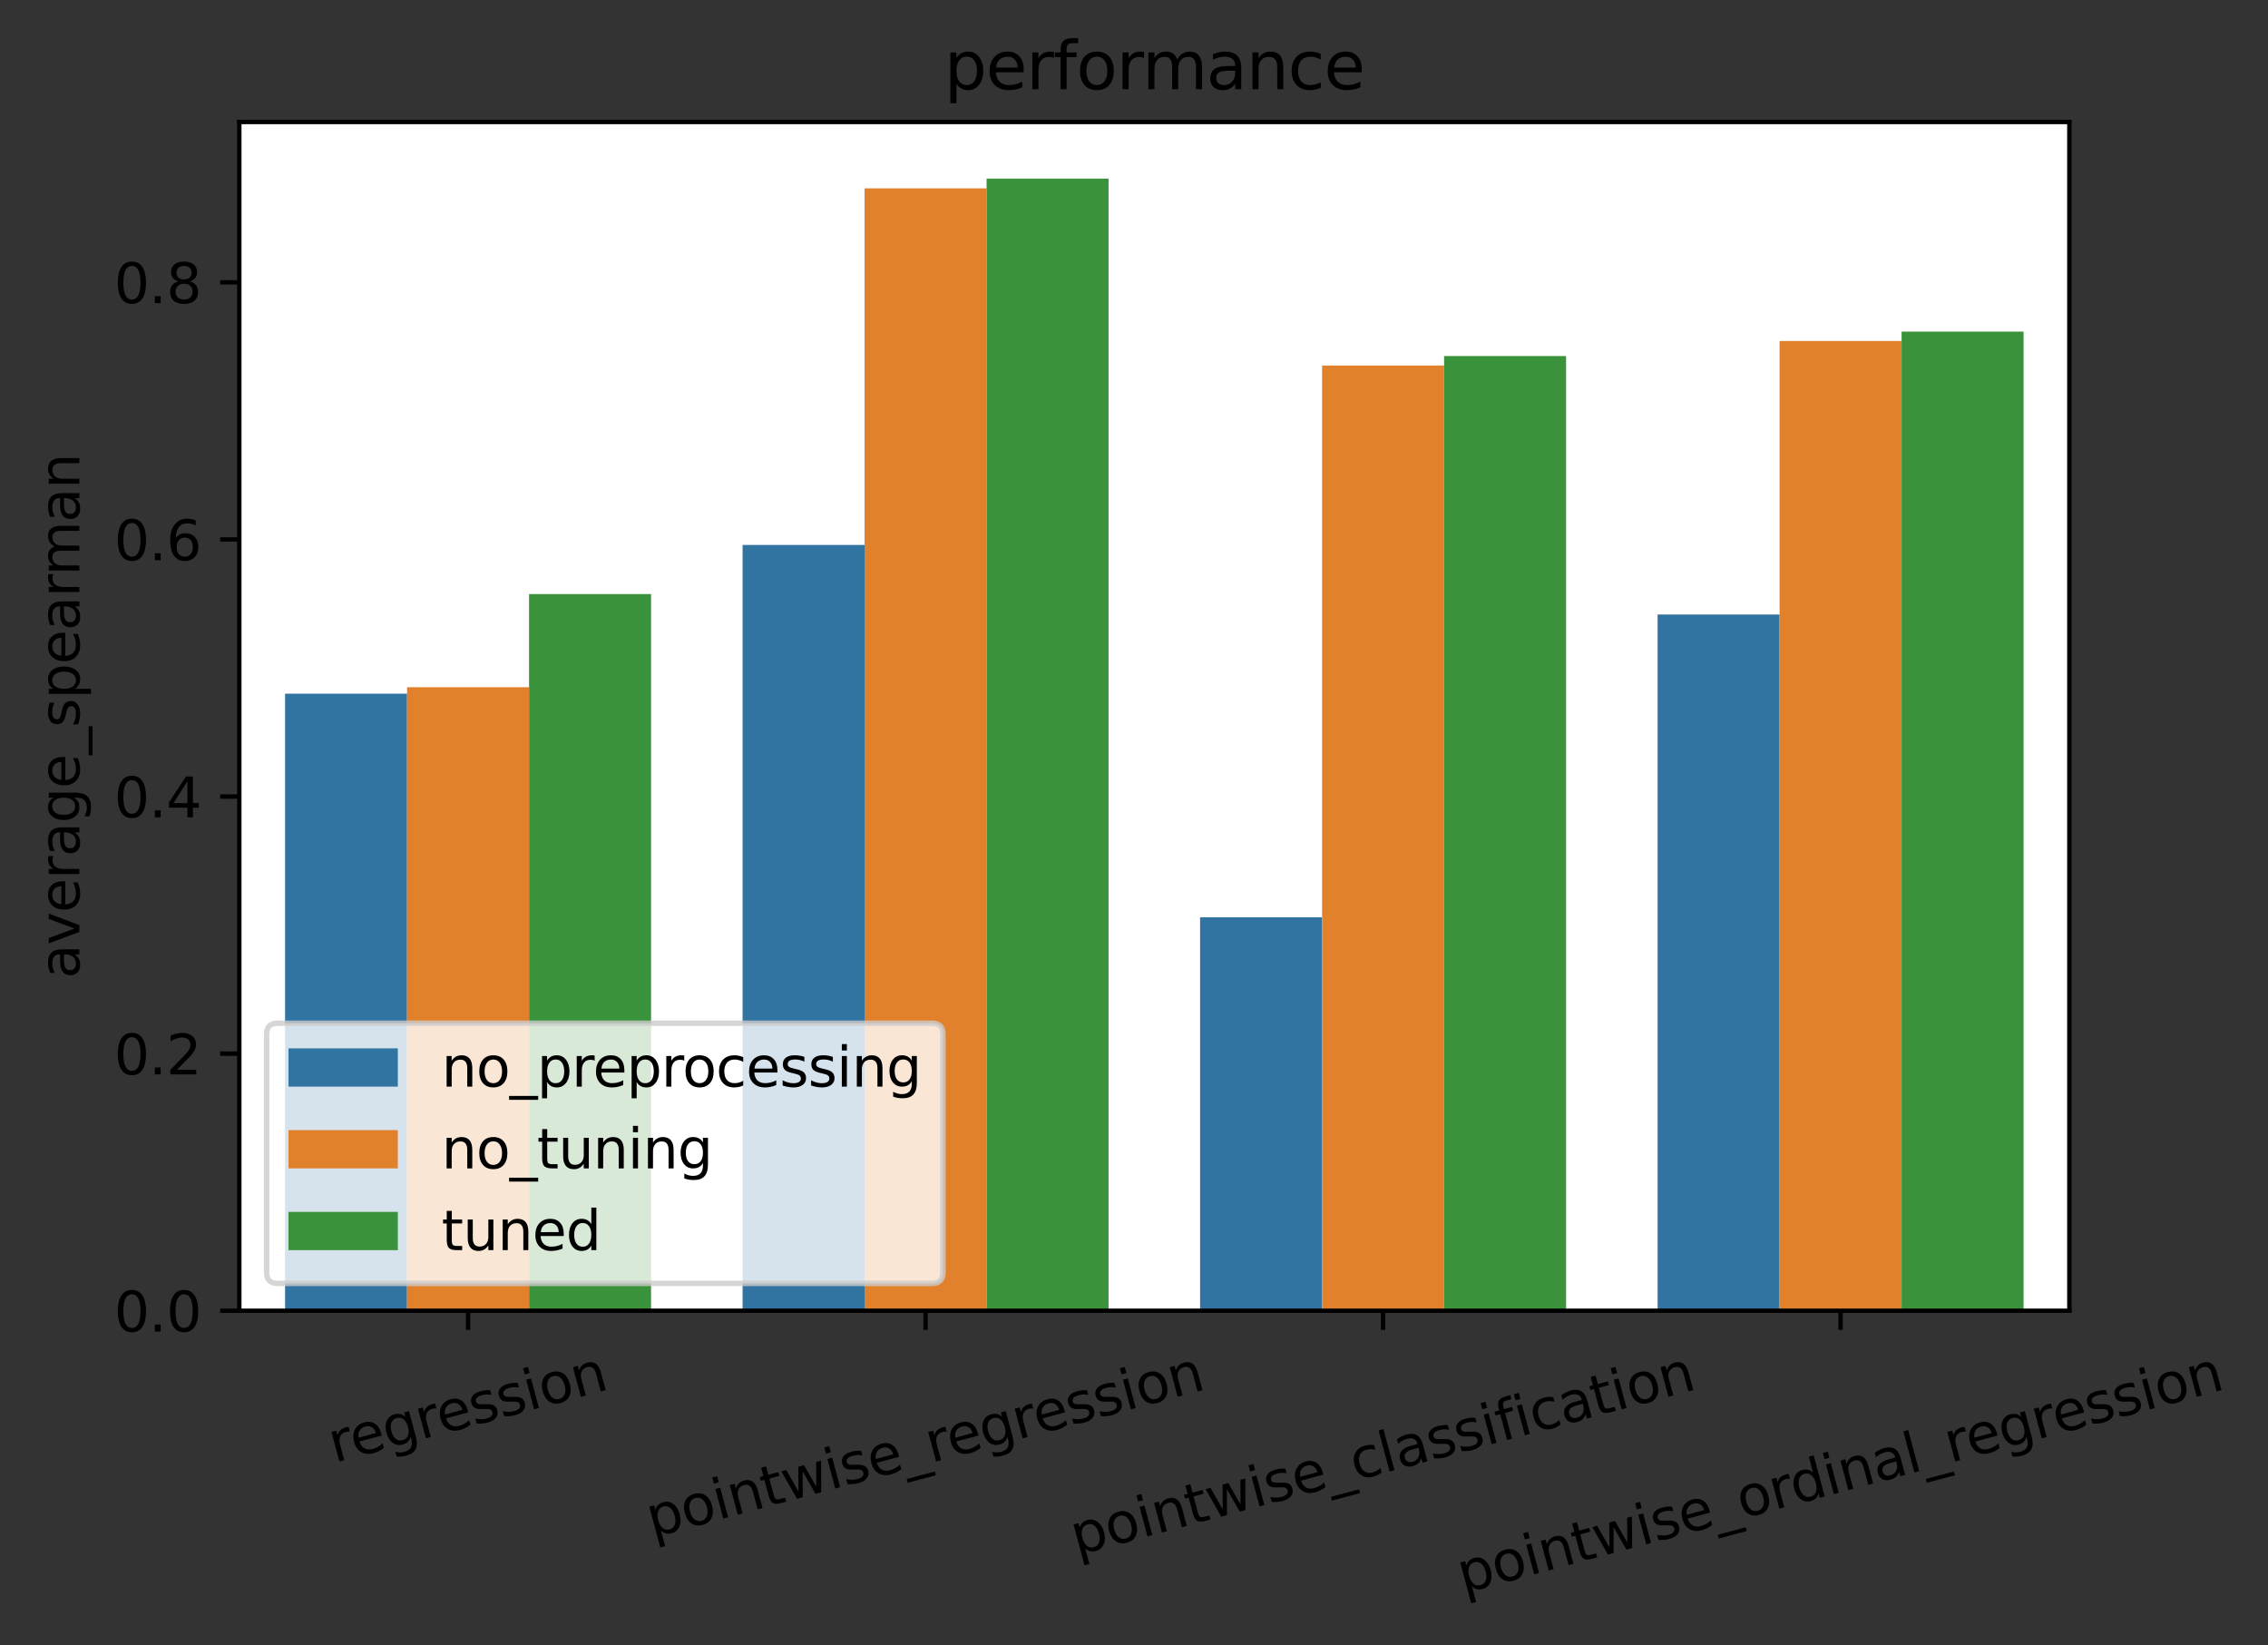 <?xml version="1.0" encoding="utf-8" standalone="no"?>
<!DOCTYPE svg PUBLIC "-//W3C//DTD SVG 1.1//EN"
  "http://www.w3.org/Graphics/SVG/1.1/DTD/svg11.dtd">
<svg xmlns:xlink="http://www.w3.org/1999/xlink" width="414.924pt" height="300.93pt" viewBox="0 0 414.924 300.93" xmlns="http://www.w3.org/2000/svg" version="1.1">
 <rect x="0" y="0" width="414.924" height="300.93" fill="#333333" stroke="none"/>
 <defs>
  <style type="text/css">*{stroke-linejoin: round; stroke-linecap: butt}</style>
 </defs>
 <g id="figure_1">
  <g id="patch_1">
   <path d="M 0 300.93 
L 414.924 300.93 
L 414.924 0 
L 0 0 
L 0 300.93 
z
" style="fill: none"/>
  </g>
  <g id="axes_1">
   <g id="patch_2">
    <path d="M 43.781 239.758 
L 378.581 239.758 
L 378.581 22.318 
L 43.781 22.318 
z
" style="fill: #ffffff"/>
   </g>
   <g id="patch_3">
    <path d="M 52.151 239.758 
L 74.471 239.758 
L 74.471 126.892 
L 52.151 126.892 
z
" clip-path="url(#p4c8932f9d2)" style="fill: #3274a1"/>
   </g>
   <g id="patch_4">
    <path d="M 135.851 239.758 
L 158.171 239.758 
L 158.171 99.687 
L 135.851 99.687 
z
" clip-path="url(#p4c8932f9d2)" style="fill: #3274a1"/>
   </g>
   <g id="patch_5">
    <path d="M 219.551 239.758 
L 241.871 239.758 
L 241.871 167.782 
L 219.551 167.782 
z
" clip-path="url(#p4c8932f9d2)" style="fill: #3274a1"/>
   </g>
   <g id="patch_6">
    <path d="M 303.251 239.758 
L 325.571 239.758 
L 325.571 112.408 
L 303.251 112.408 
z
" clip-path="url(#p4c8932f9d2)" style="fill: #3274a1"/>
   </g>
   <g id="patch_7">
    <path d="M 74.471 239.758 
L 96.791 239.758 
L 96.791 125.705 
L 74.471 125.705 
z
" clip-path="url(#p4c8932f9d2)" style="fill: #e1812c"/>
   </g>
   <g id="patch_8">
    <path d="M 158.171 239.758 
L 180.491 239.758 
L 180.491 34.459 
L 158.171 34.459 
z
" clip-path="url(#p4c8932f9d2)" style="fill: #e1812c"/>
   </g>
   <g id="patch_9">
    <path d="M 241.871 239.758 
L 264.191 239.758 
L 264.191 66.861 
L 241.871 66.861 
z
" clip-path="url(#p4c8932f9d2)" style="fill: #e1812c"/>
   </g>
   <g id="patch_10">
    <path d="M 325.571 239.758 
L 347.891 239.758 
L 347.891 62.37 
L 325.571 62.37 
z
" clip-path="url(#p4c8932f9d2)" style="fill: #e1812c"/>
   </g>
   <g id="patch_11">
    <path d="M 96.791 239.758 
L 119.111 239.758 
L 119.111 108.669 
L 96.791 108.669 
z
" clip-path="url(#p4c8932f9d2)" style="fill: #3a923a"/>
   </g>
   <g id="patch_12">
    <path d="M 180.491 239.758 
L 202.811 239.758 
L 202.811 32.672 
L 180.491 32.672 
z
" clip-path="url(#p4c8932f9d2)" style="fill: #3a923a"/>
   </g>
   <g id="patch_13">
    <path d="M 264.191 239.758 
L 286.511 239.758 
L 286.511 65.121 
L 264.191 65.121 
z
" clip-path="url(#p4c8932f9d2)" style="fill: #3a923a"/>
   </g>
   <g id="patch_14">
    <path d="M 347.891 239.758 
L 370.211 239.758 
L 370.211 60.654 
L 347.891 60.654 
z
" clip-path="url(#p4c8932f9d2)" style="fill: #3a923a"/>
   </g>
   <g id="matplotlib.axis_1">
    <g id="xtick_1">
     <g id="line2d_1">
      <defs>
       <path id="m84b133df3b" d="M 0 0 
L 0 3.5 
" style="stroke: #000000; stroke-width: 0.8"/>
      </defs>
      <g>
       <use xlink:href="#m84b133df3b" x="85.631" y="239.758" style="stroke: #000000; stroke-width: 0.8"/>
      </g>
     </g>
     <g id="text_1">
      <!-- regression -->
      <g transform="translate(61.193 267.577) rotate(-15) scale(0.1 -0.1)">
       <defs>
        <path id="DejaVuSans-72" d="M 2631 2963 
Q 2534 3019 2420 3045 
Q 2306 3072 2169 3072 
Q 1681 3072 1420 2755 
Q 1159 2438 1159 1844 
L 1159 0 
L 581 0 
L 581 3500 
L 1159 3500 
L 1159 2956 
Q 1341 3275 1631 3429 
Q 1922 3584 2338 3584 
Q 2397 3584 2469 3576 
Q 2541 3569 2628 3553 
L 2631 2963 
z
" transform="scale(0.016)"/>
        <path id="DejaVuSans-65" d="M 3597 1894 
L 3597 1613 
L 953 1613 
Q 991 1019 1311 708 
Q 1631 397 2203 397 
Q 2534 397 2845 478 
Q 3156 559 3463 722 
L 3463 178 
Q 3153 47 2828 -22 
Q 2503 -91 2169 -91 
Q 1331 -91 842 396 
Q 353 884 353 1716 
Q 353 2575 817 3079 
Q 1281 3584 2069 3584 
Q 2775 3584 3186 3129 
Q 3597 2675 3597 1894 
z
M 3022 2063 
Q 3016 2534 2758 2815 
Q 2500 3097 2075 3097 
Q 1594 3097 1305 2825 
Q 1016 2553 972 2059 
L 3022 2063 
z
" transform="scale(0.016)"/>
        <path id="DejaVuSans-67" d="M 2906 1791 
Q 2906 2416 2648 2759 
Q 2391 3103 1925 3103 
Q 1463 3103 1205 2759 
Q 947 2416 947 1791 
Q 947 1169 1205 825 
Q 1463 481 1925 481 
Q 2391 481 2648 825 
Q 2906 1169 2906 1791 
z
M 3481 434 
Q 3481 -459 3084 -895 
Q 2688 -1331 1869 -1331 
Q 1566 -1331 1297 -1286 
Q 1028 -1241 775 -1147 
L 775 -588 
Q 1028 -725 1275 -790 
Q 1522 -856 1778 -856 
Q 2344 -856 2625 -561 
Q 2906 -266 2906 331 
L 2906 616 
Q 2728 306 2450 153 
Q 2172 0 1784 0 
Q 1141 0 747 490 
Q 353 981 353 1791 
Q 353 2603 747 3093 
Q 1141 3584 1784 3584 
Q 2172 3584 2450 3431 
Q 2728 3278 2906 2969 
L 2906 3500 
L 3481 3500 
L 3481 434 
z
" transform="scale(0.016)"/>
        <path id="DejaVuSans-73" d="M 2834 3397 
L 2834 2853 
Q 2591 2978 2328 3040 
Q 2066 3103 1784 3103 
Q 1356 3103 1142 2972 
Q 928 2841 928 2578 
Q 928 2378 1081 2264 
Q 1234 2150 1697 2047 
L 1894 2003 
Q 2506 1872 2764 1633 
Q 3022 1394 3022 966 
Q 3022 478 2636 193 
Q 2250 -91 1575 -91 
Q 1294 -91 989 -36 
Q 684 19 347 128 
L 347 722 
Q 666 556 975 473 
Q 1284 391 1588 391 
Q 1994 391 2212 530 
Q 2431 669 2431 922 
Q 2431 1156 2273 1281 
Q 2116 1406 1581 1522 
L 1381 1569 
Q 847 1681 609 1914 
Q 372 2147 372 2553 
Q 372 3047 722 3315 
Q 1072 3584 1716 3584 
Q 2034 3584 2315 3537 
Q 2597 3491 2834 3397 
z
" transform="scale(0.016)"/>
        <path id="DejaVuSans-69" d="M 603 3500 
L 1178 3500 
L 1178 0 
L 603 0 
L 603 3500 
z
M 603 4863 
L 1178 4863 
L 1178 4134 
L 603 4134 
L 603 4863 
z
" transform="scale(0.016)"/>
        <path id="DejaVuSans-6f" d="M 1959 3097 
Q 1497 3097 1228 2736 
Q 959 2375 959 1747 
Q 959 1119 1226 758 
Q 1494 397 1959 397 
Q 2419 397 2687 759 
Q 2956 1122 2956 1747 
Q 2956 2369 2687 2733 
Q 2419 3097 1959 3097 
z
M 1959 3584 
Q 2709 3584 3137 3096 
Q 3566 2609 3566 1747 
Q 3566 888 3137 398 
Q 2709 -91 1959 -91 
Q 1206 -91 779 398 
Q 353 888 353 1747 
Q 353 2609 779 3096 
Q 1206 3584 1959 3584 
z
" transform="scale(0.016)"/>
        <path id="DejaVuSans-6e" d="M 3513 2113 
L 3513 0 
L 2938 0 
L 2938 2094 
Q 2938 2591 2744 2837 
Q 2550 3084 2163 3084 
Q 1697 3084 1428 2787 
Q 1159 2491 1159 1978 
L 1159 0 
L 581 0 
L 581 3500 
L 1159 3500 
L 1159 2956 
Q 1366 3272 1645 3428 
Q 1925 3584 2291 3584 
Q 2894 3584 3203 3211 
Q 3513 2838 3513 2113 
z
" transform="scale(0.016)"/>
       </defs>
       <use xlink:href="#DejaVuSans-72"/>
       <use xlink:href="#DejaVuSans-65" x="38.863"/>
       <use xlink:href="#DejaVuSans-67" x="100.387"/>
       <use xlink:href="#DejaVuSans-72" x="163.863"/>
       <use xlink:href="#DejaVuSans-65" x="202.727"/>
       <use xlink:href="#DejaVuSans-73" x="264.25"/>
       <use xlink:href="#DejaVuSans-73" x="316.35"/>
       <use xlink:href="#DejaVuSans-69" x="368.449"/>
       <use xlink:href="#DejaVuSans-6f" x="396.232"/>
       <use xlink:href="#DejaVuSans-6e" x="457.414"/>
      </g>
     </g>
    </g>
    <g id="xtick_2">
     <g id="line2d_2">
      <g>
       <use xlink:href="#m84b133df3b" x="169.331" y="239.758" style="stroke: #000000; stroke-width: 0.8"/>
      </g>
     </g>
     <g id="text_2">
      <!-- pointwise_regression -->
      <g transform="translate(119.346 281.248) rotate(-15) scale(0.1 -0.1)">
       <defs>
        <path id="DejaVuSans-70" d="M 1159 525 
L 1159 -1331 
L 581 -1331 
L 581 3500 
L 1159 3500 
L 1159 2969 
Q 1341 3281 1617 3432 
Q 1894 3584 2278 3584 
Q 2916 3584 3314 3078 
Q 3713 2572 3713 1747 
Q 3713 922 3314 415 
Q 2916 -91 2278 -91 
Q 1894 -91 1617 61 
Q 1341 213 1159 525 
z
M 3116 1747 
Q 3116 2381 2855 2742 
Q 2594 3103 2138 3103 
Q 1681 3103 1420 2742 
Q 1159 2381 1159 1747 
Q 1159 1113 1420 752 
Q 1681 391 2138 391 
Q 2594 391 2855 752 
Q 3116 1113 3116 1747 
z
" transform="scale(0.016)"/>
        <path id="DejaVuSans-74" d="M 1172 4494 
L 1172 3500 
L 2356 3500 
L 2356 3053 
L 1172 3053 
L 1172 1153 
Q 1172 725 1289 603 
Q 1406 481 1766 481 
L 2356 481 
L 2356 0 
L 1766 0 
Q 1100 0 847 248 
Q 594 497 594 1153 
L 594 3053 
L 172 3053 
L 172 3500 
L 594 3500 
L 594 4494 
L 1172 4494 
z
" transform="scale(0.016)"/>
        <path id="DejaVuSans-77" d="M 269 3500 
L 844 3500 
L 1563 769 
L 2278 3500 
L 2956 3500 
L 3675 769 
L 4391 3500 
L 4966 3500 
L 4050 0 
L 3372 0 
L 2619 2869 
L 1863 0 
L 1184 0 
L 269 3500 
z
" transform="scale(0.016)"/>
        <path id="DejaVuSans-5f" d="M 3263 -1063 
L 3263 -1509 
L -63 -1509 
L -63 -1063 
L 3263 -1063 
z
" transform="scale(0.016)"/>
       </defs>
       <use xlink:href="#DejaVuSans-70"/>
       <use xlink:href="#DejaVuSans-6f" x="63.477"/>
       <use xlink:href="#DejaVuSans-69" x="124.658"/>
       <use xlink:href="#DejaVuSans-6e" x="152.441"/>
       <use xlink:href="#DejaVuSans-74" x="215.82"/>
       <use xlink:href="#DejaVuSans-77" x="255.029"/>
       <use xlink:href="#DejaVuSans-69" x="336.816"/>
       <use xlink:href="#DejaVuSans-73" x="364.6"/>
       <use xlink:href="#DejaVuSans-65" x="416.699"/>
       <use xlink:href="#DejaVuSans-5f" x="478.223"/>
       <use xlink:href="#DejaVuSans-72" x="528.223"/>
       <use xlink:href="#DejaVuSans-65" x="567.086"/>
       <use xlink:href="#DejaVuSans-67" x="628.609"/>
       <use xlink:href="#DejaVuSans-72" x="692.086"/>
       <use xlink:href="#DejaVuSans-65" x="730.949"/>
       <use xlink:href="#DejaVuSans-73" x="792.473"/>
       <use xlink:href="#DejaVuSans-73" x="844.572"/>
       <use xlink:href="#DejaVuSans-69" x="896.672"/>
       <use xlink:href="#DejaVuSans-6f" x="924.455"/>
       <use xlink:href="#DejaVuSans-6e" x="985.637"/>
      </g>
     </g>
    </g>
    <g id="xtick_3">
     <g id="line2d_3">
      <g>
       <use xlink:href="#m84b133df3b" x="253.031" y="239.758" style="stroke: #000000; stroke-width: 0.8"/>
      </g>
     </g>
     <g id="text_3">
      <!-- pointwise_classification -->
      <g transform="translate(196.96 284.51) rotate(-15) scale(0.1 -0.1)">
       <defs>
        <path id="DejaVuSans-63" d="M 3122 3366 
L 3122 2828 
Q 2878 2963 2633 3030 
Q 2388 3097 2138 3097 
Q 1578 3097 1268 2742 
Q 959 2388 959 1747 
Q 959 1106 1268 751 
Q 1578 397 2138 397 
Q 2388 397 2633 464 
Q 2878 531 3122 666 
L 3122 134 
Q 2881 22 2623 -34 
Q 2366 -91 2075 -91 
Q 1284 -91 818 406 
Q 353 903 353 1747 
Q 353 2603 823 3093 
Q 1294 3584 2113 3584 
Q 2378 3584 2631 3529 
Q 2884 3475 3122 3366 
z
" transform="scale(0.016)"/>
        <path id="DejaVuSans-6c" d="M 603 4863 
L 1178 4863 
L 1178 0 
L 603 0 
L 603 4863 
z
" transform="scale(0.016)"/>
        <path id="DejaVuSans-61" d="M 2194 1759 
Q 1497 1759 1228 1600 
Q 959 1441 959 1056 
Q 959 750 1161 570 
Q 1363 391 1709 391 
Q 2188 391 2477 730 
Q 2766 1069 2766 1631 
L 2766 1759 
L 2194 1759 
z
M 3341 1997 
L 3341 0 
L 2766 0 
L 2766 531 
Q 2569 213 2275 61 
Q 1981 -91 1556 -91 
Q 1019 -91 701 211 
Q 384 513 384 1019 
Q 384 1609 779 1909 
Q 1175 2209 1959 2209 
L 2766 2209 
L 2766 2266 
Q 2766 2663 2505 2880 
Q 2244 3097 1772 3097 
Q 1472 3097 1187 3025 
Q 903 2953 641 2809 
L 641 3341 
Q 956 3463 1253 3523 
Q 1550 3584 1831 3584 
Q 2591 3584 2966 3190 
Q 3341 2797 3341 1997 
z
" transform="scale(0.016)"/>
        <path id="DejaVuSans-66" d="M 2375 4863 
L 2375 4384 
L 1825 4384 
Q 1516 4384 1395 4259 
Q 1275 4134 1275 3809 
L 1275 3500 
L 2222 3500 
L 2222 3053 
L 1275 3053 
L 1275 0 
L 697 0 
L 697 3053 
L 147 3053 
L 147 3500 
L 697 3500 
L 697 3744 
Q 697 4328 969 4595 
Q 1241 4863 1831 4863 
L 2375 4863 
z
" transform="scale(0.016)"/>
       </defs>
       <use xlink:href="#DejaVuSans-70"/>
       <use xlink:href="#DejaVuSans-6f" x="63.477"/>
       <use xlink:href="#DejaVuSans-69" x="124.658"/>
       <use xlink:href="#DejaVuSans-6e" x="152.441"/>
       <use xlink:href="#DejaVuSans-74" x="215.82"/>
       <use xlink:href="#DejaVuSans-77" x="255.029"/>
       <use xlink:href="#DejaVuSans-69" x="336.816"/>
       <use xlink:href="#DejaVuSans-73" x="364.6"/>
       <use xlink:href="#DejaVuSans-65" x="416.699"/>
       <use xlink:href="#DejaVuSans-5f" x="478.223"/>
       <use xlink:href="#DejaVuSans-63" x="528.223"/>
       <use xlink:href="#DejaVuSans-6c" x="583.203"/>
       <use xlink:href="#DejaVuSans-61" x="610.986"/>
       <use xlink:href="#DejaVuSans-73" x="672.266"/>
       <use xlink:href="#DejaVuSans-73" x="724.365"/>
       <use xlink:href="#DejaVuSans-69" x="776.465"/>
       <use xlink:href="#DejaVuSans-66" x="804.248"/>
       <use xlink:href="#DejaVuSans-69" x="839.453"/>
       <use xlink:href="#DejaVuSans-63" x="867.236"/>
       <use xlink:href="#DejaVuSans-61" x="922.217"/>
       <use xlink:href="#DejaVuSans-74" x="983.496"/>
       <use xlink:href="#DejaVuSans-69" x="1022.705"/>
       <use xlink:href="#DejaVuSans-6f" x="1050.488"/>
       <use xlink:href="#DejaVuSans-6e" x="1111.67"/>
      </g>
     </g>
    </g>
    <g id="xtick_4">
     <g id="line2d_4">
      <g>
       <use xlink:href="#m84b133df3b" x="336.731" y="239.758" style="stroke: #000000; stroke-width: 0.8"/>
      </g>
     </g>
     <g id="text_4">
      <!-- pointwise_ordinal_regression -->
      <g transform="translate(267.705 291.452) rotate(-15) scale(0.1 -0.1)">
       <defs>
        <path id="DejaVuSans-64" d="M 2906 2969 
L 2906 4863 
L 3481 4863 
L 3481 0 
L 2906 0 
L 2906 525 
Q 2725 213 2448 61 
Q 2172 -91 1784 -91 
Q 1150 -91 751 415 
Q 353 922 353 1747 
Q 353 2572 751 3078 
Q 1150 3584 1784 3584 
Q 2172 3584 2448 3432 
Q 2725 3281 2906 2969 
z
M 947 1747 
Q 947 1113 1208 752 
Q 1469 391 1925 391 
Q 2381 391 2643 752 
Q 2906 1113 2906 1747 
Q 2906 2381 2643 2742 
Q 2381 3103 1925 3103 
Q 1469 3103 1208 2742 
Q 947 2381 947 1747 
z
" transform="scale(0.016)"/>
       </defs>
       <use xlink:href="#DejaVuSans-70"/>
       <use xlink:href="#DejaVuSans-6f" x="63.477"/>
       <use xlink:href="#DejaVuSans-69" x="124.658"/>
       <use xlink:href="#DejaVuSans-6e" x="152.441"/>
       <use xlink:href="#DejaVuSans-74" x="215.82"/>
       <use xlink:href="#DejaVuSans-77" x="255.029"/>
       <use xlink:href="#DejaVuSans-69" x="336.816"/>
       <use xlink:href="#DejaVuSans-73" x="364.6"/>
       <use xlink:href="#DejaVuSans-65" x="416.699"/>
       <use xlink:href="#DejaVuSans-5f" x="478.223"/>
       <use xlink:href="#DejaVuSans-6f" x="528.223"/>
       <use xlink:href="#DejaVuSans-72" x="589.404"/>
       <use xlink:href="#DejaVuSans-64" x="628.768"/>
       <use xlink:href="#DejaVuSans-69" x="692.244"/>
       <use xlink:href="#DejaVuSans-6e" x="720.027"/>
       <use xlink:href="#DejaVuSans-61" x="783.406"/>
       <use xlink:href="#DejaVuSans-6c" x="844.686"/>
       <use xlink:href="#DejaVuSans-5f" x="872.469"/>
       <use xlink:href="#DejaVuSans-72" x="922.469"/>
       <use xlink:href="#DejaVuSans-65" x="961.332"/>
       <use xlink:href="#DejaVuSans-67" x="1022.855"/>
       <use xlink:href="#DejaVuSans-72" x="1086.332"/>
       <use xlink:href="#DejaVuSans-65" x="1125.195"/>
       <use xlink:href="#DejaVuSans-73" x="1186.719"/>
       <use xlink:href="#DejaVuSans-73" x="1238.818"/>
       <use xlink:href="#DejaVuSans-69" x="1290.918"/>
       <use xlink:href="#DejaVuSans-6f" x="1318.701"/>
       <use xlink:href="#DejaVuSans-6e" x="1379.883"/>
      </g>
     </g>
    </g>
   </g>
   <g id="matplotlib.axis_2">
    <g id="ytick_1">
     <g id="line2d_5">
      <defs>
       <path id="mf2534e1c21" d="M 0 0 
L -3.5 0 
" style="stroke: #000000; stroke-width: 0.8"/>
      </defs>
      <g>
       <use xlink:href="#mf2534e1c21" x="43.781" y="239.758" style="stroke: #000000; stroke-width: 0.8"/>
      </g>
     </g>
     <g id="text_5">
      <!-- 0.0 -->
      <g transform="translate(20.878 243.557) scale(0.1 -0.1)">
       <defs>
        <path id="DejaVuSans-30" d="M 2034 4250 
Q 1547 4250 1301 3770 
Q 1056 3291 1056 2328 
Q 1056 1369 1301 889 
Q 1547 409 2034 409 
Q 2525 409 2770 889 
Q 3016 1369 3016 2328 
Q 3016 3291 2770 3770 
Q 2525 4250 2034 4250 
z
M 2034 4750 
Q 2819 4750 3233 4129 
Q 3647 3509 3647 2328 
Q 3647 1150 3233 529 
Q 2819 -91 2034 -91 
Q 1250 -91 836 529 
Q 422 1150 422 2328 
Q 422 3509 836 4129 
Q 1250 4750 2034 4750 
z
" transform="scale(0.016)"/>
        <path id="DejaVuSans-2e" d="M 684 794 
L 1344 794 
L 1344 0 
L 684 0 
L 684 794 
z
" transform="scale(0.016)"/>
       </defs>
       <use xlink:href="#DejaVuSans-30"/>
       <use xlink:href="#DejaVuSans-2e" x="63.623"/>
       <use xlink:href="#DejaVuSans-30" x="95.41"/>
      </g>
     </g>
    </g>
    <g id="ytick_2">
     <g id="line2d_6">
      <g>
       <use xlink:href="#mf2534e1c21" x="43.781" y="192.731" style="stroke: #000000; stroke-width: 0.8"/>
      </g>
     </g>
     <g id="text_6">
      <!-- 0.2 -->
      <g transform="translate(20.878 196.53) scale(0.1 -0.1)">
       <defs>
        <path id="DejaVuSans-32" d="M 1228 531 
L 3431 531 
L 3431 0 
L 469 0 
L 469 531 
Q 828 903 1448 1529 
Q 2069 2156 2228 2338 
Q 2531 2678 2651 2914 
Q 2772 3150 2772 3378 
Q 2772 3750 2511 3984 
Q 2250 4219 1831 4219 
Q 1534 4219 1204 4116 
Q 875 4013 500 3803 
L 500 4441 
Q 881 4594 1212 4672 
Q 1544 4750 1819 4750 
Q 2544 4750 2975 4387 
Q 3406 4025 3406 3419 
Q 3406 3131 3298 2873 
Q 3191 2616 2906 2266 
Q 2828 2175 2409 1742 
Q 1991 1309 1228 531 
z
" transform="scale(0.016)"/>
       </defs>
       <use xlink:href="#DejaVuSans-30"/>
       <use xlink:href="#DejaVuSans-2e" x="63.623"/>
       <use xlink:href="#DejaVuSans-32" x="95.41"/>
      </g>
     </g>
    </g>
    <g id="ytick_3">
     <g id="line2d_7">
      <g>
       <use xlink:href="#mf2534e1c21" x="43.781" y="145.703" style="stroke: #000000; stroke-width: 0.8"/>
      </g>
     </g>
     <g id="text_7">
      <!-- 0.4 -->
      <g transform="translate(20.878 149.502) scale(0.1 -0.1)">
       <defs>
        <path id="DejaVuSans-34" d="M 2419 4116 
L 825 1625 
L 2419 1625 
L 2419 4116 
z
M 2253 4666 
L 3047 4666 
L 3047 1625 
L 3713 1625 
L 3713 1100 
L 3047 1100 
L 3047 0 
L 2419 0 
L 2419 1100 
L 313 1100 
L 313 1709 
L 2253 4666 
z
" transform="scale(0.016)"/>
       </defs>
       <use xlink:href="#DejaVuSans-30"/>
       <use xlink:href="#DejaVuSans-2e" x="63.623"/>
       <use xlink:href="#DejaVuSans-34" x="95.41"/>
      </g>
     </g>
    </g>
    <g id="ytick_4">
     <g id="line2d_8">
      <g>
       <use xlink:href="#mf2534e1c21" x="43.781" y="98.676" style="stroke: #000000; stroke-width: 0.8"/>
      </g>
     </g>
     <g id="text_8">
      <!-- 0.6 -->
      <g transform="translate(20.878 102.475) scale(0.1 -0.1)">
       <defs>
        <path id="DejaVuSans-36" d="M 2113 2584 
Q 1688 2584 1439 2293 
Q 1191 2003 1191 1497 
Q 1191 994 1439 701 
Q 1688 409 2113 409 
Q 2538 409 2786 701 
Q 3034 994 3034 1497 
Q 3034 2003 2786 2293 
Q 2538 2584 2113 2584 
z
M 3366 4563 
L 3366 3988 
Q 3128 4100 2886 4159 
Q 2644 4219 2406 4219 
Q 1781 4219 1451 3797 
Q 1122 3375 1075 2522 
Q 1259 2794 1537 2939 
Q 1816 3084 2150 3084 
Q 2853 3084 3261 2657 
Q 3669 2231 3669 1497 
Q 3669 778 3244 343 
Q 2819 -91 2113 -91 
Q 1303 -91 875 529 
Q 447 1150 447 2328 
Q 447 3434 972 4092 
Q 1497 4750 2381 4750 
Q 2619 4750 2861 4703 
Q 3103 4656 3366 4563 
z
" transform="scale(0.016)"/>
       </defs>
       <use xlink:href="#DejaVuSans-30"/>
       <use xlink:href="#DejaVuSans-2e" x="63.623"/>
       <use xlink:href="#DejaVuSans-36" x="95.41"/>
      </g>
     </g>
    </g>
    <g id="ytick_5">
     <g id="line2d_9">
      <g>
       <use xlink:href="#mf2534e1c21" x="43.781" y="51.648" style="stroke: #000000; stroke-width: 0.8"/>
      </g>
     </g>
     <g id="text_9">
      <!-- 0.8 -->
      <g transform="translate(20.878 55.447) scale(0.1 -0.1)">
       <defs>
        <path id="DejaVuSans-38" d="M 2034 2216 
Q 1584 2216 1326 1975 
Q 1069 1734 1069 1313 
Q 1069 891 1326 650 
Q 1584 409 2034 409 
Q 2484 409 2743 651 
Q 3003 894 3003 1313 
Q 3003 1734 2745 1975 
Q 2488 2216 2034 2216 
z
M 1403 2484 
Q 997 2584 770 2862 
Q 544 3141 544 3541 
Q 544 4100 942 4425 
Q 1341 4750 2034 4750 
Q 2731 4750 3128 4425 
Q 3525 4100 3525 3541 
Q 3525 3141 3298 2862 
Q 3072 2584 2669 2484 
Q 3125 2378 3379 2068 
Q 3634 1759 3634 1313 
Q 3634 634 3220 271 
Q 2806 -91 2034 -91 
Q 1263 -91 848 271 
Q 434 634 434 1313 
Q 434 1759 690 2068 
Q 947 2378 1403 2484 
z
M 1172 3481 
Q 1172 3119 1398 2916 
Q 1625 2713 2034 2713 
Q 2441 2713 2670 2916 
Q 2900 3119 2900 3481 
Q 2900 3844 2670 4047 
Q 2441 4250 2034 4250 
Q 1625 4250 1398 4047 
Q 1172 3844 1172 3481 
z
" transform="scale(0.016)"/>
       </defs>
       <use xlink:href="#DejaVuSans-30"/>
       <use xlink:href="#DejaVuSans-2e" x="63.623"/>
       <use xlink:href="#DejaVuSans-38" x="95.41"/>
      </g>
     </g>
    </g>
    <g id="text_10">
     <!-- average_spearman -->
     <g transform="translate(14.52 178.999) rotate(-90) scale(0.1 -0.1)">
      <defs>
       <path id="DejaVuSans-76" d="M 191 3500 
L 800 3500 
L 1894 563 
L 2988 3500 
L 3597 3500 
L 2284 0 
L 1503 0 
L 191 3500 
z
" transform="scale(0.016)"/>
       <path id="DejaVuSans-6d" d="M 3328 2828 
Q 3544 3216 3844 3400 
Q 4144 3584 4550 3584 
Q 5097 3584 5394 3201 
Q 5691 2819 5691 2113 
L 5691 0 
L 5113 0 
L 5113 2094 
Q 5113 2597 4934 2840 
Q 4756 3084 4391 3084 
Q 3944 3084 3684 2787 
Q 3425 2491 3425 1978 
L 3425 0 
L 2847 0 
L 2847 2094 
Q 2847 2600 2669 2842 
Q 2491 3084 2119 3084 
Q 1678 3084 1418 2786 
Q 1159 2488 1159 1978 
L 1159 0 
L 581 0 
L 581 3500 
L 1159 3500 
L 1159 2956 
Q 1356 3278 1631 3431 
Q 1906 3584 2284 3584 
Q 2666 3584 2933 3390 
Q 3200 3197 3328 2828 
z
" transform="scale(0.016)"/>
      </defs>
      <use xlink:href="#DejaVuSans-61"/>
      <use xlink:href="#DejaVuSans-76" x="61.279"/>
      <use xlink:href="#DejaVuSans-65" x="120.459"/>
      <use xlink:href="#DejaVuSans-72" x="181.982"/>
      <use xlink:href="#DejaVuSans-61" x="223.096"/>
      <use xlink:href="#DejaVuSans-67" x="284.375"/>
      <use xlink:href="#DejaVuSans-65" x="347.852"/>
      <use xlink:href="#DejaVuSans-5f" x="409.375"/>
      <use xlink:href="#DejaVuSans-73" x="459.375"/>
      <use xlink:href="#DejaVuSans-70" x="511.475"/>
      <use xlink:href="#DejaVuSans-65" x="574.951"/>
      <use xlink:href="#DejaVuSans-61" x="636.475"/>
      <use xlink:href="#DejaVuSans-72" x="697.754"/>
      <use xlink:href="#DejaVuSans-6d" x="737.117"/>
      <use xlink:href="#DejaVuSans-61" x="834.529"/>
      <use xlink:href="#DejaVuSans-6e" x="895.809"/>
     </g>
    </g>
   </g>
   <g id="line2d_10">
    <path clip-path="url(#p4c8932f9d2)" style="fill: none; stroke: #424242; stroke-width: 2.7; stroke-linecap: square"/>
   </g>
   <g id="line2d_11">
    <path clip-path="url(#p4c8932f9d2)" style="fill: none; stroke: #424242; stroke-width: 2.7; stroke-linecap: square"/>
   </g>
   <g id="line2d_12">
    <path clip-path="url(#p4c8932f9d2)" style="fill: none; stroke: #424242; stroke-width: 2.7; stroke-linecap: square"/>
   </g>
   <g id="line2d_13">
    <path clip-path="url(#p4c8932f9d2)" style="fill: none; stroke: #424242; stroke-width: 2.7; stroke-linecap: square"/>
   </g>
   <g id="line2d_14">
    <path clip-path="url(#p4c8932f9d2)" style="fill: none; stroke: #424242; stroke-width: 2.7; stroke-linecap: square"/>
   </g>
   <g id="line2d_15">
    <path clip-path="url(#p4c8932f9d2)" style="fill: none; stroke: #424242; stroke-width: 2.7; stroke-linecap: square"/>
   </g>
   <g id="line2d_16">
    <path clip-path="url(#p4c8932f9d2)" style="fill: none; stroke: #424242; stroke-width: 2.7; stroke-linecap: square"/>
   </g>
   <g id="line2d_17">
    <path clip-path="url(#p4c8932f9d2)" style="fill: none; stroke: #424242; stroke-width: 2.7; stroke-linecap: square"/>
   </g>
   <g id="line2d_18">
    <path clip-path="url(#p4c8932f9d2)" style="fill: none; stroke: #424242; stroke-width: 2.7; stroke-linecap: square"/>
   </g>
   <g id="line2d_19">
    <path clip-path="url(#p4c8932f9d2)" style="fill: none; stroke: #424242; stroke-width: 2.7; stroke-linecap: square"/>
   </g>
   <g id="line2d_20">
    <path clip-path="url(#p4c8932f9d2)" style="fill: none; stroke: #424242; stroke-width: 2.7; stroke-linecap: square"/>
   </g>
   <g id="line2d_21">
    <path clip-path="url(#p4c8932f9d2)" style="fill: none; stroke: #424242; stroke-width: 2.7; stroke-linecap: square"/>
   </g>
   <g id="patch_15">
    <path d="M 43.781 239.758 
L 43.781 22.318 
" style="fill: none; stroke: #000000; stroke-width: 0.8; stroke-linejoin: miter; stroke-linecap: square"/>
   </g>
   <g id="patch_16">
    <path d="M 378.581 239.758 
L 378.581 22.318 
" style="fill: none; stroke: #000000; stroke-width: 0.8; stroke-linejoin: miter; stroke-linecap: square"/>
   </g>
   <g id="patch_17">
    <path d="M 43.781 239.758 
L 378.581 239.758 
" style="fill: none; stroke: #000000; stroke-width: 0.8; stroke-linejoin: miter; stroke-linecap: square"/>
   </g>
   <g id="patch_18">
    <path d="M 43.781 22.318 
L 378.581 22.318 
" style="fill: none; stroke: #000000; stroke-width: 0.8; stroke-linejoin: miter; stroke-linecap: square"/>
   </g>
   <g id="text_11">
    <!-- performance -->
    <g transform="translate(172.754 16.318) scale(0.12 -0.12)">
     <use xlink:href="#DejaVuSans-70"/>
     <use xlink:href="#DejaVuSans-65" x="63.477"/>
     <use xlink:href="#DejaVuSans-72" x="125"/>
     <use xlink:href="#DejaVuSans-66" x="166.113"/>
     <use xlink:href="#DejaVuSans-6f" x="201.318"/>
     <use xlink:href="#DejaVuSans-72" x="262.5"/>
     <use xlink:href="#DejaVuSans-6d" x="301.863"/>
     <use xlink:href="#DejaVuSans-61" x="399.275"/>
     <use xlink:href="#DejaVuSans-6e" x="460.555"/>
     <use xlink:href="#DejaVuSans-63" x="523.934"/>
     <use xlink:href="#DejaVuSans-65" x="578.914"/>
    </g>
   </g>
   <g id="legend_1">
    <g id="patch_19">
     <path d="M 50.781 234.758 
L 170.512 234.758 
Q 172.512 234.758 172.512 232.758 
L 172.512 189.167 
Q 172.512 187.167 170.512 187.167 
L 50.781 187.167 
Q 48.781 187.167 48.781 189.167 
L 48.781 232.758 
Q 48.781 234.758 50.781 234.758 
z
" style="fill: #ffffff; opacity: 0.8; stroke: #cccccc; stroke-linejoin: miter"/>
    </g>
    <g id="patch_20">
     <path d="M 52.781 198.766 
L 72.781 198.766 
L 72.781 191.766 
L 52.781 191.766 
z
" style="fill: #3274a1"/>
    </g>
    <g id="text_12">
     <!-- no_preprocessing -->
     <g transform="translate(80.781 198.766) scale(0.1 -0.1)">
      <use xlink:href="#DejaVuSans-6e"/>
      <use xlink:href="#DejaVuSans-6f" x="63.379"/>
      <use xlink:href="#DejaVuSans-5f" x="124.561"/>
      <use xlink:href="#DejaVuSans-70" x="174.561"/>
      <use xlink:href="#DejaVuSans-72" x="238.037"/>
      <use xlink:href="#DejaVuSans-65" x="276.9"/>
      <use xlink:href="#DejaVuSans-70" x="338.424"/>
      <use xlink:href="#DejaVuSans-72" x="401.9"/>
      <use xlink:href="#DejaVuSans-6f" x="440.764"/>
      <use xlink:href="#DejaVuSans-63" x="501.945"/>
      <use xlink:href="#DejaVuSans-65" x="556.926"/>
      <use xlink:href="#DejaVuSans-73" x="618.449"/>
      <use xlink:href="#DejaVuSans-73" x="670.549"/>
      <use xlink:href="#DejaVuSans-69" x="722.648"/>
      <use xlink:href="#DejaVuSans-6e" x="750.432"/>
      <use xlink:href="#DejaVuSans-67" x="813.811"/>
     </g>
    </g>
    <g id="patch_21">
     <path d="M 52.781 213.722 
L 72.781 213.722 
L 72.781 206.722 
L 52.781 206.722 
z
" style="fill: #e1812c"/>
    </g>
    <g id="text_13">
     <!-- no_tuning -->
     <g transform="translate(80.781 213.722) scale(0.1 -0.1)">
      <defs>
       <path id="DejaVuSans-75" d="M 544 1381 
L 544 3500 
L 1119 3500 
L 1119 1403 
Q 1119 906 1312 657 
Q 1506 409 1894 409 
Q 2359 409 2629 706 
Q 2900 1003 2900 1516 
L 2900 3500 
L 3475 3500 
L 3475 0 
L 2900 0 
L 2900 538 
Q 2691 219 2414 64 
Q 2138 -91 1772 -91 
Q 1169 -91 856 284 
Q 544 659 544 1381 
z
M 1991 3584 
L 1991 3584 
z
" transform="scale(0.016)"/>
      </defs>
      <use xlink:href="#DejaVuSans-6e"/>
      <use xlink:href="#DejaVuSans-6f" x="63.379"/>
      <use xlink:href="#DejaVuSans-5f" x="124.561"/>
      <use xlink:href="#DejaVuSans-74" x="174.561"/>
      <use xlink:href="#DejaVuSans-75" x="213.77"/>
      <use xlink:href="#DejaVuSans-6e" x="277.148"/>
      <use xlink:href="#DejaVuSans-69" x="340.527"/>
      <use xlink:href="#DejaVuSans-6e" x="368.311"/>
      <use xlink:href="#DejaVuSans-67" x="431.689"/>
     </g>
    </g>
    <g id="patch_22">
     <path d="M 52.781 228.678 
L 72.781 228.678 
L 72.781 221.678 
L 52.781 221.678 
z
" style="fill: #3a923a"/>
    </g>
    <g id="text_14">
     <!-- tuned -->
     <g transform="translate(80.781 228.678) scale(0.1 -0.1)">
      <use xlink:href="#DejaVuSans-74"/>
      <use xlink:href="#DejaVuSans-75" x="39.209"/>
      <use xlink:href="#DejaVuSans-6e" x="102.588"/>
      <use xlink:href="#DejaVuSans-65" x="165.967"/>
      <use xlink:href="#DejaVuSans-64" x="227.49"/>
     </g>
    </g>
   </g>
  </g>
 </g>
 <defs>
  <clipPath id="p4c8932f9d2">
   <rect x="43.781" y="22.318" width="334.8" height="217.44"/>
  </clipPath>
 </defs>
</svg>
